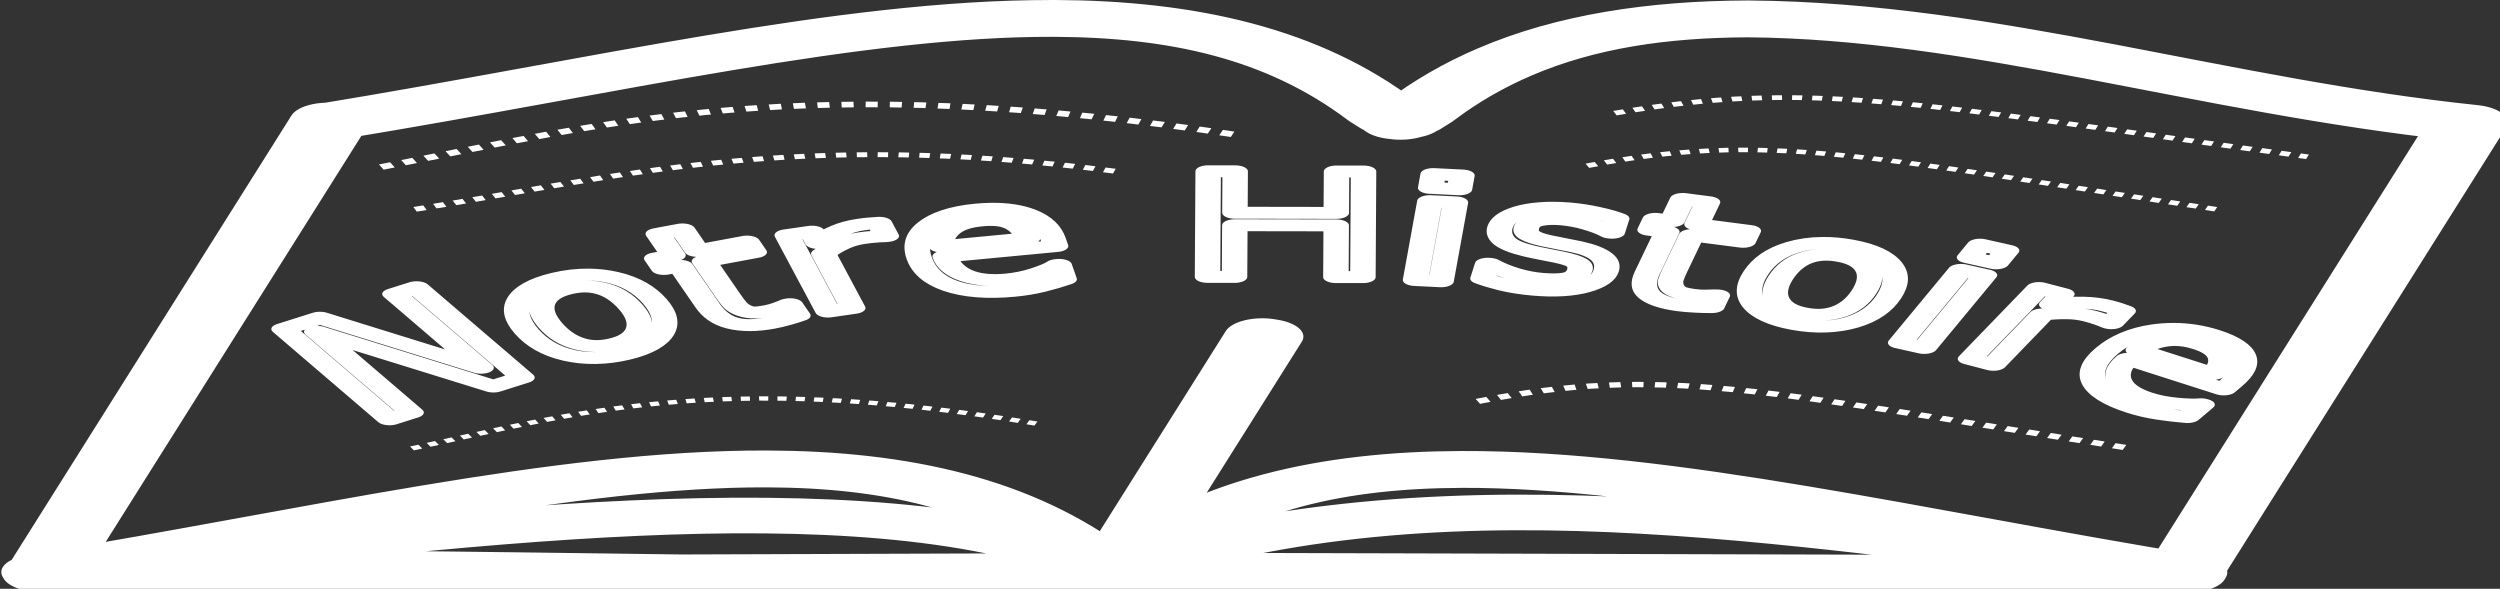 <?xml version="1.0" encoding="UTF-8" standalone="no"?>
<!-- Created with Inkscape (http://www.inkscape.org/) -->

<svg
   width="106.811mm"
   height="25.155mm"
   viewBox="0 0 106.811 25.155"
   version="1.1"
   id="svg5"
   inkscape:version="1.2.2 (732a01da63, 2022-12-09)"
   sodipodi:docname="icon-histoire.svg"
   xmlns:inkscape="http://www.inkscape.org/namespaces/inkscape"
   xmlns:sodipodi="http://sodipodi.sourceforge.net/DTD/sodipodi-0.dtd"
   xmlns="http://www.w3.org/2000/svg"
   xmlns:svg="http://www.w3.org/2000/svg">
  <rect x="0" y="0" width="106.811" height="25.155" fill="#333333" stroke="none"/>
  <sodipodi:namedview
     id="namedview7"
     pagecolor="#505050"
     bordercolor="#eeeeee"
     borderopacity="1"
     inkscape:showpageshadow="0"
     inkscape:pageopacity="0"
     inkscape:pagecheckerboard="0"
     inkscape:deskcolor="#505050"
     inkscape:document-units="mm"
     showgrid="false"
     showguides="false"
     inkscape:zoom="2.0991743"
     inkscape:cx="211.74993"
     inkscape:cy="104.32674"
     inkscape:window-width="1920"
     inkscape:window-height="974"
     inkscape:window-x="-11"
     inkscape:window-y="-11"
     inkscape:window-maximized="1"
     inkscape:current-layer="g9054" />
  <defs
     id="defs2">
    <linearGradient
       id="linearGradient8320"
       inkscape:swatch="solid">
      <stop
         style="stop-color:#000000;stop-opacity:1;"
         offset="0"
         id="stop8318" />
    </linearGradient>
    <rect
       x="128.743"
       y="350.064"
       width="380.442"
       height="231.447"
       id="rect1522" />
    <rect
       x="81.007"
       y="339.938"
       width="648.053"
       height="266.164"
       id="rect1516" />
  </defs>
  <g
     id="g9054"
     transform="matrix(0.079,0,0,0.037,-22.206,0.219)">
    <g
       inkscape:label="Calque 1"
       inkscape:groupmode="layer"
       id="layer1"
       transform="translate(-21.448,-83.611)">
      <path
         id="path6151"
         style="fill:none;fill-opacity:1;stroke:#ffffff;stroke-width:41.116;stroke-linecap:round;stroke-linejoin:round;stroke-dasharray:none;stroke-dashoffset:0;stroke-opacity:1;paint-order:normal;image-rendering:optimizeQuality"
         d="m 871.378,98.212 v 0.075 C 761.95,97.89 629.412,165.282 481.415,217.077 l -1.506,-0.28 -0.606,2.047 c -0.016,0.001 -0.033,0.002 -0.049,0.002 l 0.008,0.136 -152.851,518.349 c -0.421,0.147 -0.832,0.299 -1.253,0.446 -0.288,0.022 -0.561,0.049 -0.84,0.075 l 0.015,0.221 c -0.18,0.064 -0.356,0.128 -0.534,0.19 l 0.36,1.377 h 0.201 l 0.053,0.877 h 0.091 0.749 0.068 l 1.631,-0.007 c 3.541,-0.818 7.107,-1.672 10.655,-2.5 -2.778,0.219 -5.571,0.419 -8.331,0.658 l -0.057,-0.317 -1.253,0.014 0.008,-0.028 C 476.213,686.383 608.892,619.139 717.338,619.898 c 69.245,0.485 128.747,28.51 176.821,106.137 l 0.03,0.033 0.011,0.021 c 0.824,1.072 1.651,2.214 2.475,3.316 2.918,2.323 5.811,4.704 8.645,7.193 l -0.072,0.228 -16.052,0.115 c 4.672,-0.263 9.34,-0.525 14.004,-0.83 l -0.481,-0.329 h 0.227 c -0.984,-0.671 -1.967,-1.354 -2.948,-2.007 l -0.121,-0.085 -0.083,-0.106 c -1.043,-1.432 -2.079,-2.791 -3.119,-4.181 -132.197,-105.226 -350.628,-40.066 -559.07,8.608 101.612,-7.999 215.787,-2.411 333.317,0.496 l 218.153,-1.565 c -12.485,0.703 -24.993,1.272 -37.516,1.708 l 51.774,-0.186 -0.818,0.559 582.491,2.073 h 0.068 0.738 0.087 l 0.053,-0.867 h 0.201 l 0.375,-1.372 c -0.178,-0.062 -0.368,-0.122 -0.549,-0.186 l 0.015,-0.233 c -0.292,-0.022 -0.579,-0.048 -0.882,-0.08 -0.014,-0.005 -0.029,-0.013 -0.049,-0.016 l 153.078,-519.141 -0.095,-0.014 v -0.012 c -69.206,-15.425 -134.781,-44.977 -199.005,-70.954 -64.224,-25.977 -127.14,-48.401 -191.128,-49.417 h -0.015 -0.011 c -49.096,0.344 -93.541,14.527 -132.31,49.988 -16.401,15 -31.795,33.795 -46.142,56.965 -1.831,2.385 -3.668,4.836 -5.503,7.355 -1.14,0.768 -2.218,1.61 -3.297,2.402 -1.476,-1.023 -2.952,-2.014 -4.421,-2.991 -1.834,-2.517 -3.678,-4.977 -5.507,-7.36 l -0.038,-0.064 C 1002.467,127.232 942.122,98.713 872.286,98.224 Z M 670.924,738.508 454.33,740.059 701.646,739.185 c -10.272,-0.2 -20.497,-0.425 -30.722,-0.677 z m 30.722,0.677 c 49.743,0.968 99.931,1.216 149.918,-0.531 z m -247.316,0.874 -127.378,0.454 c -0.673,0.155 -1.352,0.32 -2.025,0.477 z M 872.271,99.653 c 69.245,0.485 128.751,28.508 176.825,106.137 l 0.026,0.033 0.015,0.033 c 1.863,2.425 3.728,4.914 5.594,7.482 l 0.08,0.117 0.121,0.082 c 0.981,0.652 1.969,1.331 2.952,2.002 h -0.227 l 1.518,1.05 -0.492,-0.092 -0.447,1.518 c 0.578,0.135 1.153,0.283 1.73,0.437 l 0.28,-0.945 0.163,0.11 0.602,-0.411 c 0.111,-0.077 0.211,-0.154 0.322,-0.233 h 1.412 l -0.719,-0.508 c 1.097,-0.809 2.192,-1.656 3.232,-2.348 l 0.121,-0.085 0.076,-0.106 c 1.866,-2.56 3.724,-5.055 5.583,-7.475 l 0.03,-0.031 0.011,-0.033 c 14.289,-23.079 29.61,-41.781 45.889,-56.669 38.471,-35.187 82.269,-49.134 130.921,-49.48 63.477,1.008 126.168,23.301 190.341,49.257 63.688,25.759 128.852,55.091 197.767,70.677 l -152.605,517.566 C 1335.18,685.828 1202.462,618.274 1092.971,619.04 c -69.86,0.489 -130.192,29.021 -178.452,106.96 -1.828,2.381 -3.656,4.836 -5.488,7.351 -0.367,0.245 -0.738,0.497 -1.105,0.745 l 78.939,-267.721 c -0.567,-0.191 -1.129,-0.392 -1.684,-0.604 L 905.594,735.672 c -1.434,-0.992 -2.868,-1.967 -4.296,-2.916 -1.836,-2.52 -3.672,-4.97 -5.503,-7.355 l -0.042,-0.056 C 847.506,647.46 787.192,618.948 717.354,618.46 608.252,617.696 476.074,684.748 328.492,736.588 L 480.772,220.185 c 0.086,-0.015 0.168,-0.033 0.257,-0.049 l 0.712,-0.129 -0.015,-1.372 -0.401,0.042 C 630.232,166.646 763.427,98.891 872.271,99.653 Z M 1092.983,620.478 c 108.363,-0.759 240.927,66.37 389.028,118.307 l -1.794,-0.014 -0.019,0.132 c 0.89,0.201 1.783,0.414 2.672,0.613 l -0.072,0.24 -1.2,-0.012 1.151,0.183 -0.08,0.266 -572.461,-3.687 0.068,-0.129 -1.858,-0.012 -0.083,-0.056 573.267,3.44 -6.272,-0.999 c 1.629,0.139 3.235,0.272 4.833,0.411 l 0.034,-0.251 c -189.932,-42.916 -386.809,-129.308 -569.104,-5.511 -0.191,0.262 -0.38,0.505 -0.572,0.768 l -0.083,0.117 -0.121,0.085 c -0.811,0.539 -1.63,1.104 -2.445,1.659 l 0.435,0.282 h -1.033 l 0.117,-0.399 c 1.232,-0.857 2.465,-1.677 3.698,-2.514 1.673,-2.286 3.343,-4.535 5.011,-6.707 l 0.026,-0.031 0.015,-0.024 c 48.079,-77.64 107.591,-105.673 176.841,-106.158 z" />
    </g>
    <g
       inkscape:groupmode="layer"
       id="layer2"
       inkscape:label="text"
       transform="translate(-21.448,-83.611)">
      <path
         id="text4224"
         style="font-size:103.881px;text-align:center;text-anchor:middle;fill:none;fill-opacity:1;stroke:#ffffff;stroke-width:13.77;stroke-linecap:round;stroke-linejoin:round;stroke-dasharray:none;stroke-opacity:1"
         d="m 955.932,275.462 -0.344,121.948 14.61,0.049 0.167,-59.702 54.817,0.19 -0.17,59.702 14.61,0.052 0.344,-121.948 -14.61,-0.049 -0.133,47.828 -54.817,-0.19 0.133,-47.828 z m 121.686,3.25 -1.355,15.9 15.571,1.636 1.355,-15.9 z m 134.941,28.709 -5.73,25.509 -9.091,-2.517 -2.824,12.553 9.091,2.519 -10.605,47.201 c -2.417,10.754 -2.051,19.155 1.101,25.205 3.152,6.05 8.807,10.204 16.968,12.464 2.338,0.648 5.041,1.143 8.107,1.485 3.114,0.356 6.021,0.514 8.717,0.472 l 3.017,-13.43 -0.715,-0.197 c -1.157,0.186 -3.011,0.319 -5.564,0.399 -2.541,0.028 -4.909,-0.262 -7.104,-0.869 -3.77,-1.044 -6.479,-2.3 -8.126,-3.769 -1.587,-1.509 -2.67,-3.467 -3.244,-5.877 -0.633,-2.595 -0.752,-5.217 -0.36,-7.865 0.404,-2.702 1.129,-6.385 2.176,-11.047 l 9.091,-40.445 27.774,7.691 2.82,-12.556 -27.774,-7.691 5.734,-25.509 z m -136.716,2.531 -7.759,91.074 13.807,1.45 7.763,-91.074 z m 65.604,7.609 c -1.772,0.037 -3.491,0.191 -5.159,0.465 -4.39,0.686 -8.134,2.046 -11.23,4.077 -3.201,2.067 -5.747,4.613 -7.646,7.64 -1.85,3.035 -3.055,6.412 -3.611,10.128 -0.886,5.925 -0.153,11.207 2.195,15.846 2.405,4.594 7.015,8.596 13.834,12.011 2.459,1.228 5.193,2.452 8.202,3.671 3.057,1.227 5.52,2.262 7.388,3.104 5.047,2.258 8.354,4.472 9.924,6.643 1.57,2.171 2.091,5.034 1.559,8.589 -0.692,4.632 -2.897,7.711 -6.616,9.24 -3.719,1.529 -8.586,1.74 -14.602,0.632 -4.852,-0.894 -9.768,-2.878 -14.742,-5.952 -4.967,-3.129 -9.34,-6.897 -13.119,-11.301 l -0.727,-0.134 -2.547,17.049 c 3.115,2.511 7.049,5.035 11.805,7.572 4.813,2.491 10.228,4.29 16.245,5.398 10.626,1.957 19.391,0.86 26.294,-3.292 6.951,-4.143 11.043,-10.335 12.275,-18.576 0.982,-6.571 0.048,-12.168 -2.801,-16.788 -2.857,-4.567 -7.345,-8.244 -13.459,-11.031 -2.006,-0.923 -4.535,-1.997 -7.593,-3.224 -3.009,-1.218 -5.726,-2.383 -8.153,-3.494 -4.384,-2.025 -7.456,-4.169 -9.213,-6.429 -1.805,-2.269 -2.429,-5.263 -1.874,-8.979 0.628,-4.201 2.823,-7.034 6.582,-8.5 3.767,-1.52 8.147,-1.821 13.145,-0.9 4.804,0.885 9.558,2.785 14.258,5.699 4.708,2.86 8.595,6.038 11.661,9.536 l 0.727,0.134 2.426,-16.238 c -3.018,-2.493 -6.929,-4.848 -11.733,-7.062 -4.748,-2.258 -9.546,-3.832 -14.398,-4.726 -3.245,-0.598 -6.346,-0.867 -9.3,-0.806 z m -302.421,1.194 c -2.492,0.046 -5.105,0.345 -7.839,0.898 -11.807,2.387 -20.632,8.637 -26.472,18.752 -5.791,10.106 -7.479,22.519 -5.064,37.237 2.441,14.879 8.104,25.612 16.983,32.196 8.871,6.531 20.029,8.437 33.482,5.717 5.274,-1.066 10.19,-2.81 14.742,-5.229 4.553,-2.419 8.95,-5.168 13.194,-8.246 l -2.71,-16.518 -0.727,0.148 c -1.983,2.843 -5.579,6.067 -10.787,9.672 -5.168,3.542 -10.509,5.871 -16.025,6.986 -4.161,0.841 -8.091,0.97 -11.786,0.385 -3.647,-0.595 -6.939,-1.928 -9.879,-3.997 -3.045,-2.104 -5.654,-5.045 -7.823,-8.824 -2.179,-3.833 -3.721,-8.515 -4.629,-14.048 l 59.738,-12.076 -1.347,-8.22 c -2.142,-13.053 -6.772,-22.521 -13.887,-28.408 -5.3,-4.423 -11.687,-6.565 -19.163,-6.427 z m -0.155,12.906 c 4.343,0.088 7.974,1.382 10.893,3.882 4.295,3.627 7.122,9.409 8.474,17.35 l -46.456,9.393 c -0.583,-7.208 0.887,-13.639 4.409,-19.291 3.571,-5.661 9.01,-9.229 16.317,-10.706 2.268,-0.459 4.388,-0.667 6.362,-0.627 z m -60.816,3.299 c -2.177,0.276 -3.802,0.521 -4.871,0.738 -1.082,0.164 -2.784,0.604 -5.106,1.321 -4.217,1.302 -8.11,3.583 -11.684,6.841 -3.54,3.19 -7.374,7.971 -11.495,14.344 l -3.259,-13.019 -13.365,4.126 22.085,88.134 13.365,-4.126 -15.681,-62.569 c 2.75,-4.306 5.792,-8.051 9.129,-11.235 3.324,-3.237 7.051,-5.492 11.173,-6.765 2.559,-0.79 4.793,-1.34 6.707,-1.647 1.948,-0.375 3.983,-0.607 6.105,-0.696 l 0.712,-0.219 z m -106.474,7.651 -13.058,5.191 7.986,24.75 -8.823,3.508 3.929,12.182 8.823,-3.506 14.773,45.798 c 3.366,10.435 7.873,17.198 13.52,20.289 5.647,3.091 12.43,3.063 20.348,-0.085 2.269,-0.902 4.765,-2.156 7.487,-3.76 2.768,-1.622 5.261,-3.28 7.483,-4.975 l -4.201,-13.03 -0.696,0.275 c -0.869,0.868 -2.345,2.122 -4.428,3.762 -2.1,1.589 -4.214,2.805 -6.344,3.652 -3.658,1.454 -6.54,2.078 -8.645,1.871 -2.075,-0.277 -3.954,-1.242 -5.636,-2.893 -1.824,-1.769 -3.234,-3.874 -4.232,-6.319 -1.014,-2.497 -2.25,-6.007 -3.709,-10.53 l -12.661,-39.246 26.949,-10.713 -3.929,-12.182 -26.949,10.713 z m 616.806,15.589 c -5.716,0.078 -11.122,1.726 -16.215,4.947 -8.992,5.691 -15.669,15.586 -20.034,29.682 -4.365,14.096 -4.579,26.457 -0.64,37.082 3.986,10.643 11.493,18.066 22.517,22.273 10.931,4.171 20.912,3.42 29.95,-2.254 9.038,-5.673 15.741,-15.558 20.106,-29.654 4.365,-14.096 4.553,-26.467 0.568,-37.11 -3.97,-10.695 -11.419,-18.125 -22.35,-22.296 -4.823,-1.84 -9.456,-2.73 -13.902,-2.67 z m 84.98,2.028 -5.689,14.668 14.364,6.867 5.689,-14.668 z m -83.882,11.543 c 2.833,-0.091 5.804,0.457 8.917,1.645 7.024,2.68 11.666,7.51 13.925,14.492 2.275,6.93 1.679,15.998 -1.79,27.203 -3.389,10.946 -7.948,18.443 -13.675,22.494 -5.664,4.016 -11.986,4.695 -18.962,2.033 -7.07,-2.698 -11.717,-7.59 -13.944,-14.675 -2.211,-7.137 -1.639,-16.127 1.718,-26.97 3.469,-11.205 7.998,-18.772 13.584,-22.703 3.177,-2.23 6.585,-3.401 10.227,-3.518 z m 73.549,17.58 -32.592,84.022 12.74,6.089 32.592,-84.022 z m -741.924,5.414 c -5.598,-0.166 -11.352,1.259 -17.259,4.275 -10.591,5.406 -17.382,13.648 -20.371,24.728 -2.965,11.008 -1.639,23.286 3.97,36.828 5.61,13.542 13.142,22.646 22.6,27.313 9.503,4.644 19.549,4.264 30.14,-1.142 10.501,-5.36 17.259,-13.556 20.268,-24.587 3.01,-11.031 1.707,-23.319 -3.902,-36.861 -5.61,-13.542 -13.165,-22.636 -22.668,-27.28 -4.166,-2.054 -8.424,-3.144 -12.778,-3.273 z m -2.434,13.698 c 3.181,-0.031 6.266,0.782 9.254,2.442 5.956,3.27 11.165,10.289 15.624,21.053 4.356,10.516 5.719,19.435 4.095,26.754 -1.6,7.247 -5.749,12.579 -12.452,16.001 -6.792,3.467 -13.199,3.491 -19.216,0.073 -6.038,-3.468 -11.214,-10.41 -15.53,-20.827 -4.459,-10.764 -5.888,-19.709 -4.292,-26.834 1.62,-7.197 5.846,-12.541 12.683,-16.031 3.374,-1.722 6.652,-2.598 9.833,-2.63 z m -90.869,0.888 -11.665,7.863 46.559,85.126 -87.171,-57.752 -19.36,13.049 57.013,104.236 11.665,-7.863 -51.002,-93.245 95.528,63.237 15.45,-10.415 z m 877.429,0.919 -37.032,81.724 12.392,6.918 26.286,-58.018 c 4.644,-1.135 9.166,-1.638 13.565,-1.504 4.421,0.085 8.543,1.195 12.365,3.33 2.373,1.325 4.362,2.587 5.965,3.788 1.669,1.176 3.315,2.524 4.939,4.042 l 0.659,0.369 6.4,-14.121 c -1.779,-1.421 -3.131,-2.45 -4.054,-3.088 -0.9,-0.686 -2.427,-1.629 -4.58,-2.832 -3.911,-2.184 -8.175,-3.405 -12.793,-3.661 -4.553,-0.281 -10.285,0.4 -17.195,2.042 l 5.469,-12.072 z m 72.626,47.196 c -3.24,0.003 -6.489,0.506 -9.75,1.504 -10.392,3.221 -19.119,11.199 -26.184,23.939 -7.142,12.879 -9.393,25.063 -6.752,36.549 2.666,11.439 9.821,21.137 21.464,29.095 4.565,3.12 9.268,5.469 14.11,7.047 4.843,1.578 9.77,2.797 14.78,3.656 l 7.929,-14.297 -0.628,-0.43 c -3.187,0.643 -7.801,0.376 -13.845,-0.806 -5.977,-1.199 -11.353,-3.432 -16.128,-6.695 -3.602,-2.462 -6.604,-5.281 -9.001,-8.457 -2.355,-3.148 -4.003,-6.582 -4.943,-10.302 -0.998,-3.824 -1.165,-7.947 -0.503,-12.368 0.687,-4.467 2.355,-9.094 5.011,-13.883 l 51.706,35.336 3.948,-7.116 c 6.266,-11.298 8.523,-21.775 6.775,-31.433 -1.706,-9.629 -7.29,-17.679 -16.756,-24.148 -7.026,-4.802 -14.106,-7.199 -21.233,-7.191 z m 0.598,12.812 c 4.597,-0.068 9.268,1.517 14.012,4.759 6.283,4.294 9.905,9.37 10.874,15.225 1.011,5.884 -0.37,12.28 -4.145,19.19 l -40.207,-27.478 c 3.906,-5.794 8.871,-9.485 14.894,-11.075 1.516,-0.39 3.04,-0.598 4.572,-0.62 z" />
      <path
         style="fill:none;stroke:#ffffff;stroke-width:4.956;stroke-dasharray:4.956, 4.956;stroke-dashoffset:0;stroke-opacity:1;paint-order:stroke fill markers"
         d="M 525.355,595.481 C 611.817,556.133 688.937,504.557 862.788,566.758"
         id="path8378-7"
         sodipodi:nodetypes="cc" />
      <path
         id="path6348"
         style="display:none;fill:none;stroke:#000000;stroke-width:2.048;paint-order:stroke fill markers"
         d="m 934.696,320.997 c -179.598,5.252 -361.437,93.871 -495.468,281.137 H 1463.861 C 1338.911,416.171 1138.241,315.044 934.696,320.997 Z m 85.388,5.607 c 20.588,-0.027 39.753,12.962 38.198,39.044 -0.45,7.551 -2.217,15.035 -3.535,22.538 -1.407,8.724 -2.17,17.481 -2.96,26.232 -0.213,3.814 -0.899,7.605 -1.476,11.402 -7.9,51.97 -92.526,46.984 -84.552,-4.982 0.479,-3.122 1.093,-6.23 1.23,-9.369 0.874,-9.691 1.742,-19.387 3.335,-29.045 0.995,-5.582 2.144,-11.219 3.028,-16.776 4.133,-25.974 26.144,-39.017 46.733,-39.044 z" />
      <path
         style="fill:none;stroke:#ffffff;stroke-width:5.644;stroke-dasharray:5.644, 5.644;stroke-dashoffset:0;stroke-opacity:1;paint-order:stroke fill markers"
         d="m 527.028,319.391 c 108.351,-36.498 203.887,-93.192 379.123,-43.829"
         id="path8378"
         sodipodi:nodetypes="cc" />
      <path
         style="fill:none;stroke:#ffffff;stroke-width:5.258;stroke-dasharray:5.258, 5.258;stroke-dashoffset:0;stroke-opacity:1;paint-order:stroke fill markers"
         d="m 1161.024,269.097 c 96.613,-39.637 148.822,-11.396 343.086,51.263"
         id="path8378-76"
         sodipodi:nodetypes="cc" />
      <path
         style="fill:none;stroke:#ffffff;stroke-width:5.447;stroke-dasharray:5.447, 5.447;stroke-dashoffset:0;stroke-opacity:1;paint-order:stroke fill markers"
         d="m 1175.932,208.353 c 105.466,-38.963 162.459,-11.202 374.523,50.391"
         id="path8378-76-4"
         sodipodi:nodetypes="cc" />
      <path
         style="fill:none;stroke:#ffffff;stroke-width:6.524;stroke-dasharray:6.524, 6.524;stroke-dashoffset:0;stroke-opacity:1;paint-order:stroke fill markers"
         d="M 508.753,270.582 C 628.216,221.236 734.773,156.552 974.982,234.56"
         id="path8378-1"
         sodipodi:nodetypes="cc" />
      <path
         style="fill:none;stroke:#ffffff;stroke-width:6.158;stroke-dasharray:6.158, 6.158;stroke-dashoffset:0;stroke-opacity:1;paint-order:stroke fill markers"
         d="m 1101.786,541.165 c 99.572,-42.109 153.379,-12.106 353.591,54.46"
         id="path8378-76-9"
         sodipodi:nodetypes="cc"
         inkscape:label="path8378-76-9" />
    </g>
  </g>
</svg>
